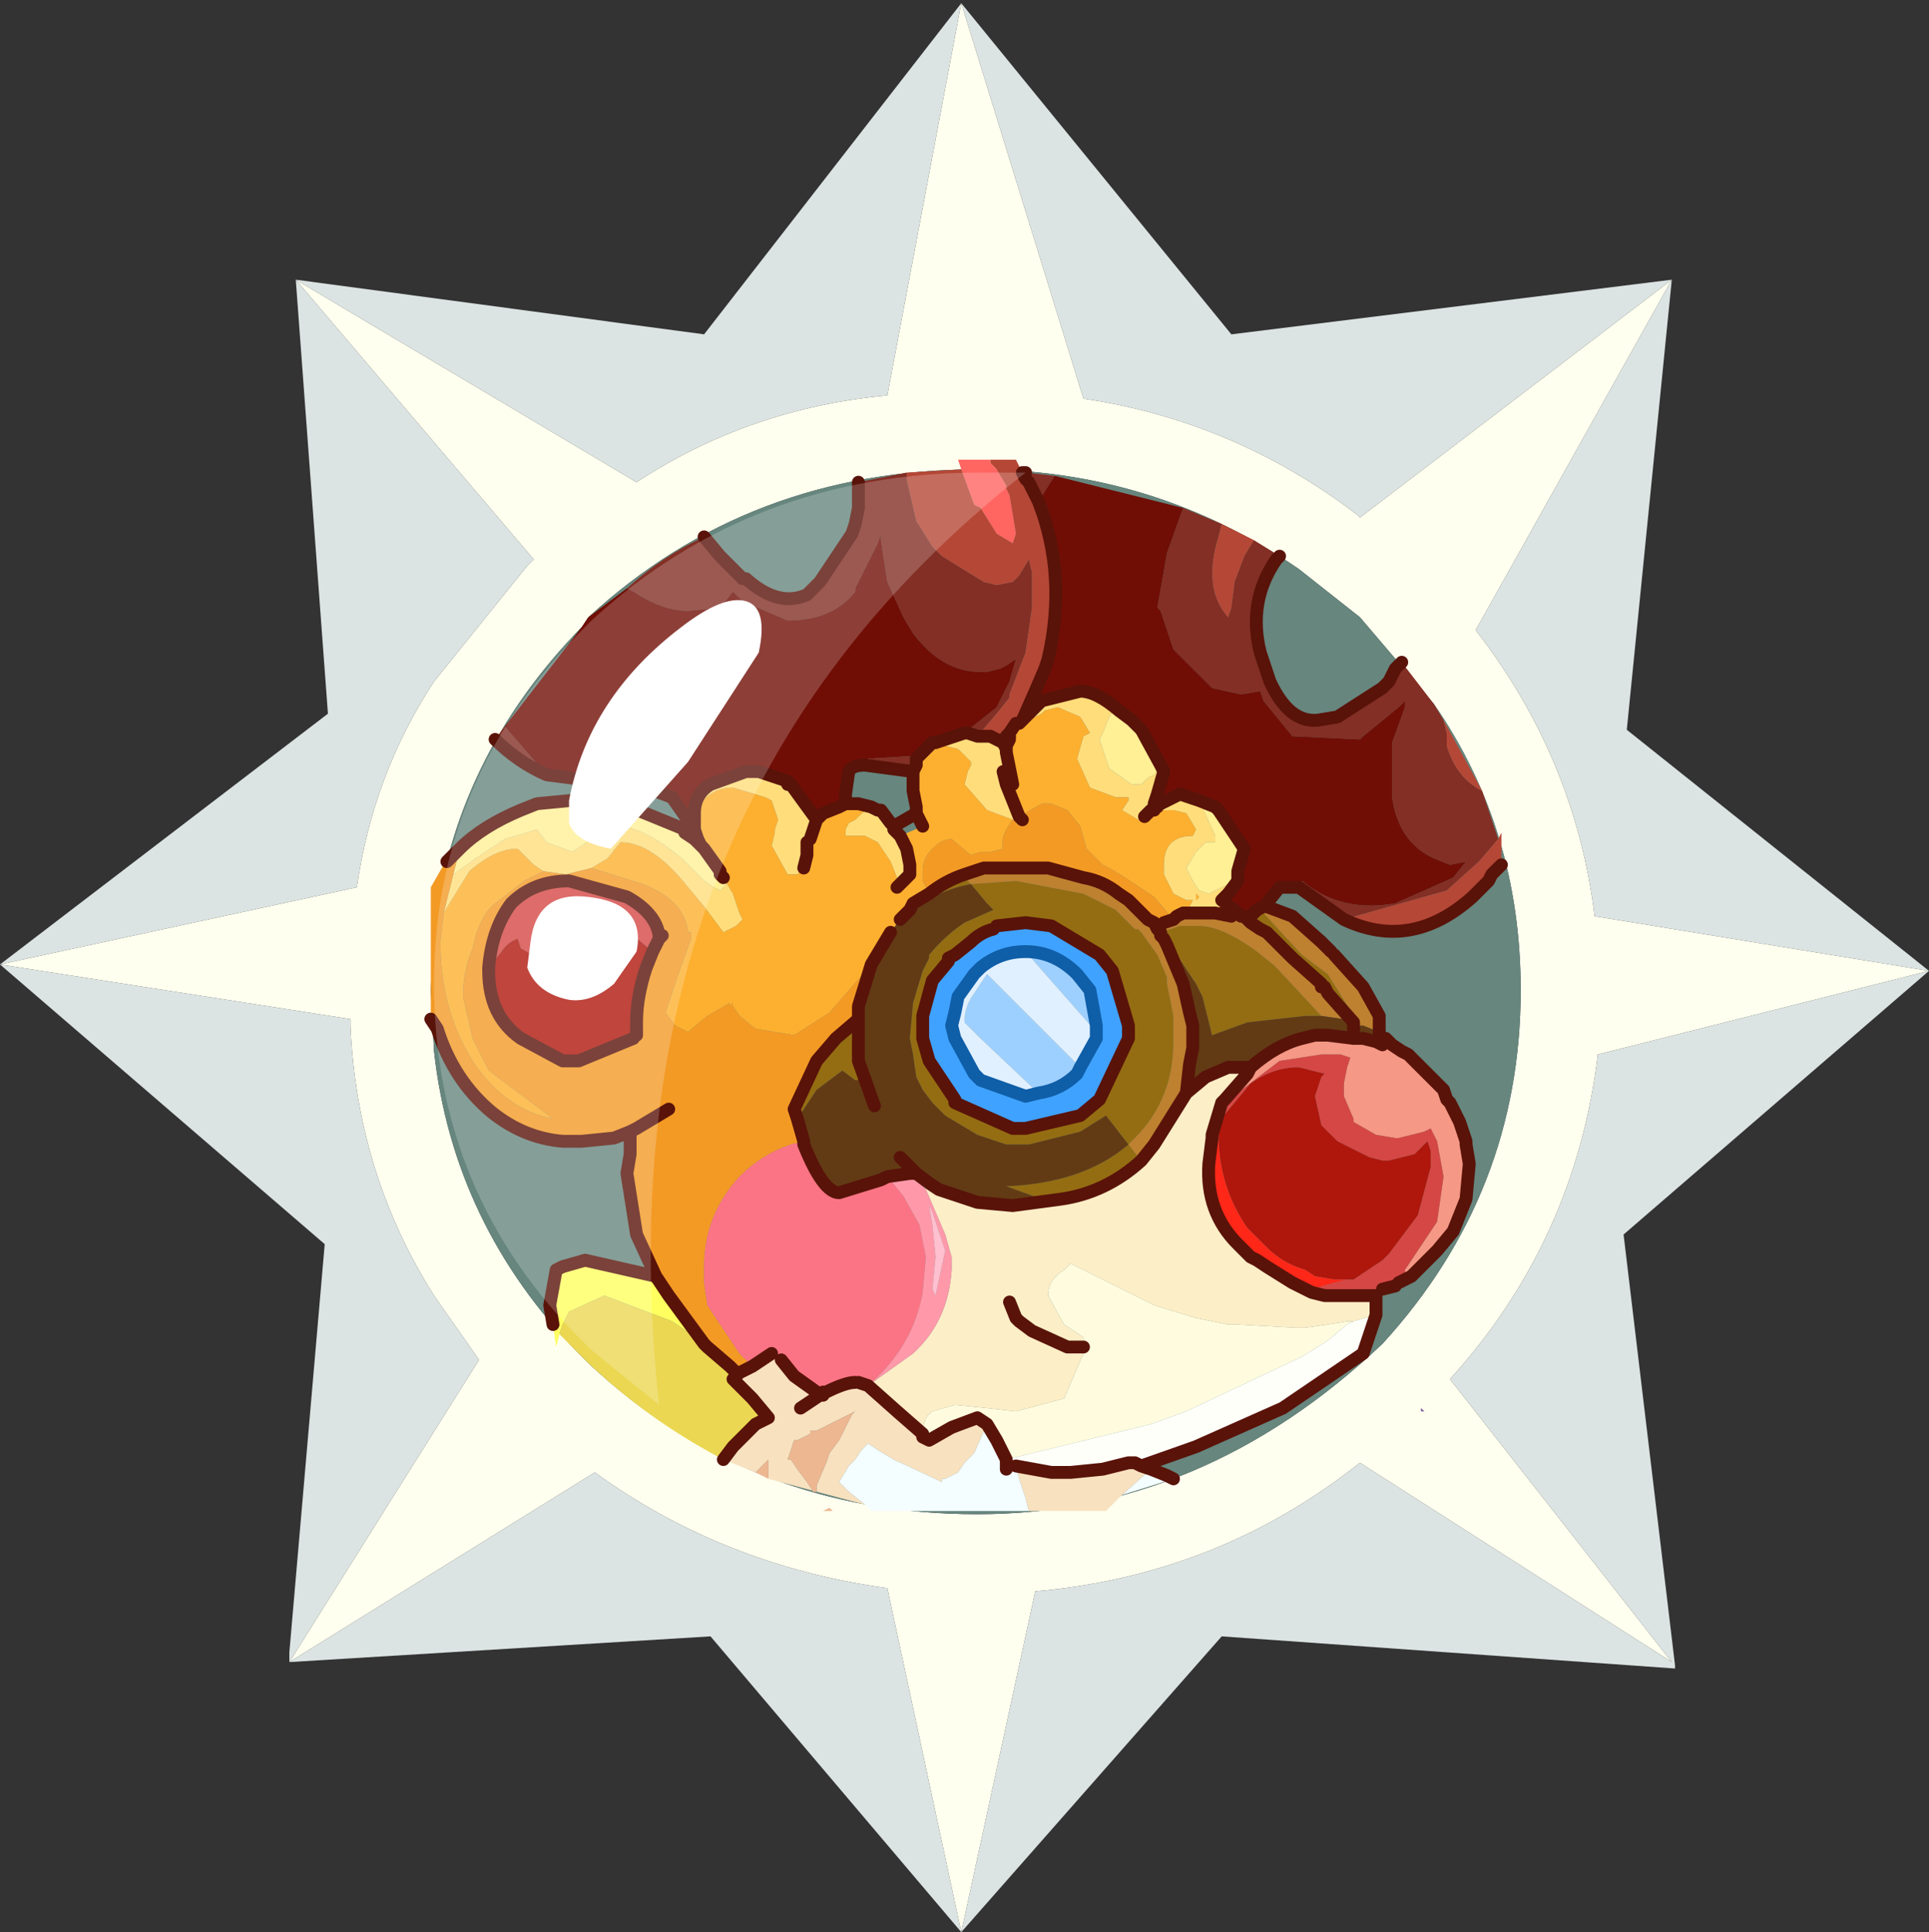 <?xml version="1.0" encoding="UTF-8" standalone="no"?>
<svg xmlns:ffdec="https://www.free-decompiler.com/flash" xmlns:xlink="http://www.w3.org/1999/xlink" ffdec:objectType="frame" height="30.05px" width="30.0px" xmlns="http://www.w3.org/2000/svg">
  <rect width="100%" height="100%" fill="#333333" stroke="none"/>
  <g transform="matrix(1.0, 0.0, 0.0, 1.0, 0.0, 0.0)">
    <use ffdec:characterId="1" height="30.0" transform="matrix(1.0, 0.0, 0.0, 1.0, 0.0, 0.0)" width="30.0" xlink:href="#shape0"/>
    <use ffdec:characterId="3" height="30.0" transform="matrix(1.0, 0.0, 0.0, 1.0, 0.0, 0.05)" width="30.0" xlink:href="#sprite0"/>
  </g>
  <defs>
    <g id="shape0" transform="matrix(1.0, 0.0, 0.0, 1.0, 0.0, 0.0)">
      <path d="M0.0 0.0 L30.0 0.0 30.0 30.0 0.0 30.0 0.0 0.0" fill="#33cc66" fill-opacity="0.0" fill-rule="evenodd" stroke="none"/>
    </g>
    <g id="sprite0" transform="matrix(1.0, 0.0, 0.0, 1.0, 0.0, 0.0)">
      <use ffdec:characterId="2" height="30.0" transform="matrix(1.0, 0.0, 0.0, 1.0, 0.0, 0.0)" width="30.0" xlink:href="#shape1"/>
    </g>
    <g id="shape1" transform="matrix(1.0, 0.0, 0.0, 1.0, 0.0, 0.0)">
      <path d="M22.15 21.9 L22.1 21.9 22.1 21.85 22.15 21.9" fill="url(#gradient0)" fill-rule="evenodd" stroke="none"/>
      <path d="M21.15 9.55 L20.2 8.8 Q17.95 7.25 15.2 7.25 11.65 7.25 9.15 9.55 L9.05 9.7 Q7.05 11.75 6.75 14.45 L6.7 15.35 6.75 16.3 Q7.05 19.0 9.0 21.0 L9.15 21.15 Q11.65 23.5 15.2 23.5 18.7 23.5 21.5 20.85 23.65 18.5 23.65 15.35 23.65 12.85 22.3 10.9 L21.15 9.55 M21.1 7.95 L21.15 8.0 26.0 4.3 22.95 9.75 Q24.5 11.75 24.8 14.2 L30.0 15.05 24.85 16.35 Q24.5 19.25 22.55 21.4 L26.0 25.8 21.15 22.7 Q18.95 24.45 16.1 24.7 L14.95 30.0 13.8 24.65 Q11.25 24.3 9.25 22.85 L4.5 25.8 7.45 21.1 6.75 20.1 Q5.55 18.2 5.45 15.9 L5.45 15.8 0.0 14.95 5.55 13.75 Q5.8 12.0 6.75 10.55 L8.2 8.75 8.3 8.65 4.6 4.3 9.9 7.45 Q11.65 6.3 13.8 6.1 L14.95 0.0 16.85 6.15 Q19.2 6.5 21.1 7.95 M22.15 21.9 L22.1 21.85 22.1 21.9 22.15 21.9" fill="#ffffef" fill-rule="evenodd" stroke="none"/>
      <path d="M21.1 7.95 Q19.2 6.5 16.85 6.15 L14.95 0.0 13.8 6.1 Q11.65 6.3 9.9 7.45 L4.6 4.3 8.3 8.65 8.2 8.75 6.75 10.55 Q5.8 12.0 5.55 13.75 L0.0 14.95 5.45 15.8 5.45 15.9 Q5.55 18.2 6.75 20.1 L7.45 21.1 4.5 25.8 9.25 22.85 Q11.25 24.3 13.8 24.65 L14.95 30.0 16.1 24.7 Q18.95 24.45 21.15 22.7 L26.0 25.8 22.55 21.4 Q24.5 19.25 24.85 16.35 L30.0 15.05 24.8 14.2 Q24.5 11.75 22.95 9.75 L26.0 4.3 21.15 8.0 21.1 7.95 M25.3 11.3 L30.0 15.05 25.25 19.15 26.05 25.85 26.05 25.9 19.0 25.4 14.95 30.0 11.05 25.4 4.5 25.8 4.5 25.65 5.05 19.3 0.0 14.95 5.1 11.05 4.6 4.3 10.95 5.15 14.95 0.0 19.15 5.15 26.0 4.3 25.3 11.3" fill="#dce4e3" fill-rule="evenodd" stroke="none"/>
      <path d="M21.15 9.55 L22.3 10.9 Q23.65 12.85 23.65 15.35 23.65 18.5 21.5 20.85 18.7 23.5 15.2 23.5 11.65 23.5 9.15 21.15 L9.0 21.0 Q7.05 19.0 6.75 16.3 L6.7 15.35 6.75 14.45 Q7.05 11.75 9.05 9.7 L9.15 9.55 Q11.65 7.25 15.2 7.25 17.95 7.25 20.2 8.8 L21.15 9.55" fill="#66867e" fill-rule="evenodd" stroke="none"/>
      <path d="M19.9 8.6 L19.85 8.65 Q19.4 9.3 19.6 10.1 L19.75 10.55 Q20.05 11.2 20.5 11.15 L20.8 11.1 21.5 10.65 21.6 10.55 21.7 10.35 21.8 10.25 22.3 10.9 22.45 11.15 22.5 11.35 22.5 11.55 Q22.65 12.05 23.05 12.25 L23.3 13.0 23.0 13.35 22.5 13.8 20.9 14.25 20.2 13.75 20.25 13.65 Q20.85 14.15 21.7 14.0 L22.6 13.6 22.8 13.35 22.55 13.4 22.3 13.3 Q21.75 13.05 21.65 12.35 L21.65 12.1 21.65 11.5 21.85 10.95 21.85 10.85 21.75 10.95 21.2 11.4 21.15 11.45 20.1 11.4 19.65 10.85 19.6 10.7 19.3 10.75 18.85 10.65 18.25 10.05 18.05 9.45 18.0 9.4 18.15 8.55 18.4 7.85 19.0 8.1 18.95 8.3 Q18.7 9.1 19.1 9.55 L19.15 9.4 19.2 9.0 19.35 8.6 19.5 8.35 19.9 8.6 M8.5 12.0 Q8.05 11.8 7.7 11.45 L7.85 11.25 8.5 12.0 M9.75 9.1 Q10.3 8.6 10.95 8.3 L11.2 8.6 11.55 8.95 11.6 8.95 Q12.1 9.4 12.55 9.2 L12.75 9.0 13.25 8.25 13.3 8.1 13.35 7.85 13.35 7.45 14.1 7.3 14.1 7.4 14.25 8.05 14.5 8.45 14.65 8.6 15.3 9.0 15.5 9.05 15.75 9.0 15.85 8.9 16.0 8.65 16.05 8.85 16.05 9.4 15.95 10.1 15.7 10.75 15.7 10.8 15.5 11.05 15.2 11.4 15.05 11.35 15.0 11.35 15.5 10.95 15.7 10.55 15.8 10.2 15.65 10.3 15.55 10.35 15.35 10.4 15.25 10.4 Q14.65 10.4 14.2 9.8 L14.05 9.55 13.8 9.0 13.7 8.35 13.7 8.25 13.65 8.4 13.3 9.1 13.3 9.15 Q12.95 9.6 12.25 9.6 L11.55 9.3 11.4 9.15 11.2 9.4 10.7 9.45 Q10.3 9.45 9.85 9.15 L9.75 9.1 M15.9 7.3 L15.95 7.3 16.4 7.35 16.15 7.75 16.0 7.45 15.95 7.4 15.9 7.3 M15.65 11.4 L15.7 11.35 15.7 11.45 15.65 11.4 M14.3 11.7 L14.25 11.75 14.25 11.85 14.2 11.95 13.45 11.85 13.5 11.75 14.3 11.7" fill="#832f25" fill-rule="evenodd" stroke="none"/>
      <path d="M19.5 8.35 L19.35 8.6 19.2 9.0 19.15 9.4 19.1 9.55 Q18.7 9.1 18.95 8.3 L19.0 8.1 19.5 8.35 M20.9 14.25 L22.5 13.8 23.0 13.35 23.3 13.0 23.35 12.9 23.35 13.4 23.2 13.55 23.15 13.65 22.9 13.9 Q21.95 14.75 20.9 14.25 M23.05 12.25 Q22.65 12.05 22.5 11.55 L22.5 11.35 22.45 11.15 23.05 12.25 M14.1 7.3 L14.95 7.25 15.15 7.8 15.25 7.85 15.5 8.25 15.75 8.4 15.8 8.25 15.7 7.65 15.65 7.55 15.65 7.5 15.5 7.25 15.4 7.15 15.4 7.1 15.8 7.1 15.9 7.3 15.95 7.4 16.0 7.45 16.15 7.75 Q16.6 8.9 16.3 10.2 L16.25 10.35 16.1 10.7 15.9 11.15 15.85 11.2 15.8 11.2 15.7 11.35 15.65 11.4 15.6 11.5 15.4 11.4 15.2 11.4 15.5 11.05 15.7 10.8 15.7 10.75 15.95 10.1 16.05 9.4 16.05 8.85 16.0 8.65 15.85 8.9 15.75 9.0 15.5 9.05 15.3 9.0 14.65 8.6 14.5 8.45 14.25 8.05 14.1 7.4 14.1 7.3" fill="#b54736" fill-rule="evenodd" stroke="none"/>
      <path d="M18.4 7.85 L18.15 8.55 18.0 9.4 18.05 9.45 18.25 10.05 18.85 10.65 19.3 10.75 19.6 10.7 19.65 10.85 20.1 11.4 21.15 11.45 21.2 11.4 21.75 10.95 21.85 10.85 21.85 10.95 21.65 11.5 21.65 12.1 21.65 12.35 Q21.75 13.05 22.3 13.3 L22.55 13.4 22.8 13.35 22.6 13.6 21.7 14.0 Q20.85 14.15 20.25 13.65 L20.2 13.75 19.9 13.75 19.7 14.0 19.7 14.05 19.65 14.05 19.55 14.1 19.4 14.25 19.35 14.2 19.3 14.2 19.25 14.15 19.0 13.95 19.1 13.85 19.25 13.65 19.25 13.6 19.25 13.5 19.35 13.15 18.95 12.55 18.9 12.5 18.65 12.4 18.35 12.3 18.05 12.45 18.0 12.45 18.0 12.5 17.95 12.45 18.0 12.3 18.1 11.95 18.05 11.85 17.75 11.3 17.6 11.15 17.4 11.0 Q17.05 10.7 16.8 10.7 L16.2 10.85 16.0 11.05 15.9 11.15 16.1 10.7 16.25 10.35 16.3 10.2 Q16.6 8.9 16.15 7.75 L16.4 7.35 18.4 7.85 M10.8 13.0 L10.8 12.85 10.45 12.35 10.05 12.2 8.5 12.0 7.85 11.25 9.05 9.7 9.15 9.55 9.75 9.1 9.85 9.15 Q10.3 9.45 10.7 9.45 L11.2 9.4 11.4 9.15 11.55 9.3 12.25 9.6 Q12.95 9.6 13.3 9.15 L13.3 9.1 13.65 8.4 13.7 8.25 13.7 8.35 13.8 9.0 14.05 9.55 14.2 9.8 Q14.65 10.4 15.25 10.4 L15.35 10.4 15.55 10.35 15.65 10.3 15.8 10.2 15.7 10.55 15.5 10.95 15.0 11.35 14.55 11.5 14.5 11.5 14.45 11.55 14.3 11.7 13.5 11.75 13.45 11.85 Q13.25 11.85 13.2 11.95 L13.15 12.3 13.15 12.45 13.05 12.5 12.8 12.6 12.7 12.7 12.3 12.15 12.25 12.15 12.25 12.1 11.8 11.95 11.6 11.95 11.05 12.15 Q10.8 12.3 10.8 12.6 L10.8 12.7 10.8 12.85 10.85 13.0 10.9 13.1 10.8 13.0" fill="#700e05" fill-rule="evenodd" stroke="none"/>
      <path d="M15.0 11.35 L15.05 11.35 15.2 11.4 15.4 11.4 15.6 11.5 15.65 11.6 15.65 11.65 15.6 11.95 15.65 12.15 15.85 12.65 15.9 12.7 15.85 12.75 15.75 12.7 15.35 12.55 15.0 12.15 15.05 11.95 15.1 11.85 15.1 11.8 14.95 11.65 14.9 11.6 14.7 11.55 14.6 11.55 14.55 11.6 14.5 11.6 14.45 11.55 14.5 11.5 14.55 11.5 15.0 11.35 M15.85 11.2 L15.9 11.15 16.0 11.05 16.2 10.85 16.8 10.7 Q17.05 10.7 17.4 11.0 17.3 11.0 17.25 11.1 L17.15 11.35 17.1 11.45 17.25 11.9 17.6 12.15 17.75 12.15 17.85 12.05 17.95 12.0 18.05 11.85 18.1 11.95 18.0 12.3 17.95 12.45 17.95 12.5 17.95 12.45 18.0 12.5 17.95 12.5 18.0 12.5 18.0 12.45 18.05 12.45 18.35 12.3 18.65 12.4 18.9 12.95 18.9 13.05 18.85 13.05 18.75 13.05 18.6 13.2 18.45 13.45 18.55 13.65 18.65 13.8 18.8 13.85 19.2 13.65 19.2 13.6 19.2 13.5 19.25 13.5 19.25 13.6 19.25 13.65 19.1 13.85 19.0 13.95 19.25 14.15 19.15 14.2 18.9 14.15 18.6 14.15 18.4 14.15 18.45 14.1 18.5 14.05 18.55 13.95 18.45 13.95 18.25 13.85 18.1 13.55 18.1 13.4 Q18.1 12.95 18.55 12.95 L18.6 12.85 18.45 12.6 18.25 12.55 18.1 12.55 18.0 12.6 17.95 12.5 17.95 12.55 17.9 12.55 17.8 12.65 17.75 12.7 17.7 12.7 17.45 12.55 17.55 12.4 17.55 12.35 17.35 12.35 16.95 12.2 16.75 11.75 16.85 11.4 16.95 11.35 16.8 11.1 16.45 10.95 16.25 11.0 16.2 11.05 16.0 11.15 15.9 11.25 15.85 11.2 M12.5 13.45 L12.4 13.55 12.25 13.55 12.0 13.1 12.05 12.9 12.05 12.85 12.1 12.7 12.0 12.4 11.9 12.35 11.4 12.2 Q11.0 12.2 10.8 12.6 10.8 12.3 11.05 12.15 L11.6 11.95 11.8 11.95 12.25 12.1 12.25 12.15 12.3 12.15 12.7 12.7 12.6 13.0 12.55 13.05 12.55 13.25 12.5 13.45 M11.25 13.6 L11.4 13.85 11.5 14.15 11.55 14.25 11.45 14.35 11.25 14.45 10.95 14.05 10.7 13.75 Q10.15 13.05 9.65 13.05 L9.45 13.3 9.2 13.45 8.8 13.55 8.45 13.5 8.3 13.4 8.05 13.15 Q7.7 13.15 7.3 13.5 L6.9 14.15 7.05 13.55 7.4 13.3 7.85 13.0 8.2 12.9 8.35 12.85 8.5 13.05 8.9 13.2 9.5 12.8 9.6 12.8 Q10.0 12.8 10.6 13.3 L10.95 13.65 11.1 13.75 11.2 13.8 11.3 13.7 11.25 13.6 M14.0 12.95 L14.1 13.15 14.15 13.4 14.15 13.55 13.95 13.75 13.9 13.75 13.95 13.6 13.85 13.35 13.65 13.05 13.45 12.95 13.4 12.95 13.3 12.95 13.15 12.95 13.15 12.85 13.2 12.75 13.3 12.7 13.35 12.65 Q13.45 12.55 13.5 12.55 L13.6 12.6 13.65 12.55 13.7 12.55 13.85 12.75 13.9 12.8 13.9 12.85 14.0 12.95 M18.6 13.85 L18.6 13.95 18.65 13.9 18.6 13.85" fill="#ffdd7b" fill-rule="evenodd" stroke="none"/>
      <path d="M14.95 7.25 L14.9 7.1 15.4 7.1 15.4 7.15 15.5 7.25 15.65 7.5 15.65 7.55 15.7 7.65 15.8 8.25 15.75 8.4 15.5 8.25 15.25 7.85 15.15 7.8 14.95 7.25" fill="#ff6561" fill-rule="evenodd" stroke="none"/>
      <path d="M15.7 11.35 L15.8 11.2 15.85 11.2 15.9 11.25 16.0 11.15 16.2 11.05 16.25 11.0 16.45 10.95 16.8 11.1 16.95 11.35 16.85 11.4 16.75 11.75 16.95 12.2 17.35 12.35 17.55 12.35 17.55 12.4 17.45 12.55 17.7 12.7 17.75 12.7 17.8 12.65 17.9 12.55 17.95 12.55 17.95 12.5 18.0 12.6 18.1 12.55 18.25 12.55 18.45 12.6 18.6 12.85 18.55 12.95 Q18.1 12.95 18.1 13.4 L18.1 13.55 18.25 13.85 18.45 13.95 18.55 13.95 18.5 14.05 18.45 14.1 18.4 14.15 18.3 14.2 18.25 14.25 17.95 13.9 17.8 13.8 17.5 13.6 17.25 13.45 17.15 13.4 16.9 13.15 16.8 12.8 16.6 12.55 16.35 12.45 16.2 12.45 15.85 12.65 15.65 12.15 15.75 12.15 15.65 11.65 15.65 11.6 15.65 11.55 15.7 11.45 15.7 11.35 M10.8 12.6 Q11.0 12.2 11.4 12.2 L11.9 12.35 12.0 12.4 12.1 12.7 12.05 12.85 12.05 12.9 12.0 13.1 12.25 13.55 12.4 13.55 12.5 13.45 12.55 13.25 12.55 13.05 12.6 13.0 12.7 12.7 12.8 12.6 13.05 12.5 13.15 12.45 13.25 12.45 13.35 12.45 13.55 12.5 13.65 12.55 13.6 12.6 13.5 12.55 Q13.45 12.55 13.35 12.65 L13.3 12.7 13.2 12.75 13.15 12.85 13.15 12.95 13.3 12.95 13.4 12.95 13.45 12.95 13.65 13.05 13.85 13.35 13.95 13.6 13.9 13.75 13.95 13.75 14.15 13.55 14.15 13.4 14.1 13.15 14.0 12.95 14.35 12.8 14.25 12.6 14.25 12.5 14.2 12.25 14.2 11.95 14.25 11.85 14.25 11.75 14.3 11.7 14.45 11.55 14.5 11.6 14.55 11.6 14.6 11.55 14.7 11.55 14.9 11.6 14.95 11.65 15.1 11.8 15.1 11.85 15.05 11.95 15.0 12.15 15.35 12.55 15.75 12.7 Q15.55 12.95 15.6 13.15 L15.4 13.2 15.3 13.2 15.25 13.2 15.1 13.25 14.8 13.0 Q14.65 13.0 14.5 13.15 14.35 13.3 14.35 13.5 L14.35 13.65 14.45 13.85 14.2 14.0 14.15 14.1 14.0 14.25 13.85 14.45 13.55 14.95 12.9 15.7 12.35 16.05 11.75 15.95 11.5 15.75 11.4 15.6 11.4 15.55 11.35 15.6 11.35 15.55 11.0 15.75 10.7 16.0 10.5 15.9 10.35 15.7 10.55 15.1 10.75 14.55 10.75 14.45 10.7 14.45 Q10.65 13.95 10.0 13.7 L9.2 13.45 9.45 13.3 9.65 13.05 Q10.15 13.05 10.7 13.75 L10.95 14.05 11.25 14.45 11.45 14.35 11.55 14.25 11.5 14.15 11.4 13.85 11.25 13.6 11.2 13.55 11.2 13.5 10.95 13.15 10.9 13.1 10.85 13.0 10.8 12.85 10.8 12.7 10.8 12.6 M6.9 14.15 L7.3 13.5 Q7.7 13.15 8.05 13.15 L8.3 13.4 8.45 13.5 8.15 13.65 7.7 14.0 Q7.45 14.2 7.35 14.7 7.2 15.05 7.2 15.45 L7.35 16.1 7.6 16.6 8.2 17.05 8.6 17.35 Q7.85 17.2 7.35 16.45 6.85 15.65 6.85 14.6 L6.9 14.15 M10.25 14.55 L10.25 14.5 10.3 14.5 10.25 14.55 M18.6 13.85 L18.65 13.9 18.6 13.95 18.6 13.85 M12.75 21.6 L12.8 21.6 12.8 21.65 12.75 21.6" fill="#fdb030" fill-rule="evenodd" stroke="none"/>
      <path d="M7.15 13.15 Q7.5 12.8 8.1 12.55 L8.35 12.45 9.4 12.35 9.55 12.4 10.65 12.85 10.65 12.9 10.8 13.0 10.9 13.1 10.95 13.15 11.2 13.5 11.2 13.55 11.25 13.6 11.3 13.7 11.2 13.8 11.1 13.75 10.95 13.65 10.6 13.3 Q10.0 12.8 9.6 12.8 L9.5 12.8 8.9 13.2 8.5 13.05 8.35 12.85 8.2 12.9 7.85 13.0 7.4 13.3 7.05 13.55 7.15 13.15 M18.05 11.85 L17.95 12.0 17.85 12.05 17.75 12.15 17.6 12.15 17.25 11.9 17.1 11.45 17.15 11.35 17.25 11.1 Q17.3 11.0 17.4 11.0 L17.6 11.15 17.75 11.3 18.05 11.85 M19.25 13.5 L19.2 13.5 19.2 13.6 19.2 13.65 18.8 13.85 18.65 13.8 18.55 13.65 18.45 13.45 18.6 13.2 18.75 13.05 18.85 13.05 18.9 13.05 18.9 12.95 18.65 12.4 18.9 12.5 18.95 12.55 19.35 13.15 19.25 13.5" fill="#ffef95" fill-rule="evenodd" stroke="none"/>
      <path d="M19.65 14.05 L19.6 14.15 19.65 14.15 20.25 14.8 20.65 15.1 21.15 15.9 21.05 15.85 20.65 15.4 20.6 15.3 20.55 15.3 20.55 15.25 20.1 14.85 20.05 14.8 19.9 14.65 19.7 14.45 19.6 14.4 19.45 14.3 19.4 14.25 19.55 14.1 19.65 14.05 M20.55 15.75 L20.3 15.75 19.4 15.85 18.85 16.05 18.7 15.45 18.6 15.25 18.2 14.65 18.15 14.65 18.1 14.55 18.05 14.5 18.05 14.45 18.35 14.35 18.65 14.35 Q19.0 14.35 19.55 14.75 L19.8 14.95 19.9 15.05 20.55 15.75 M19.4 16.55 L19.45 16.55 19.4 16.65 19.4 16.55 M14.15 14.1 L14.2 14.0 14.45 13.85 Q14.7 13.65 15.0 13.55 L15.0 13.6 15.1 13.7 15.8 13.65 16.85 13.85 17.35 14.1 17.45 14.2 17.65 14.4 17.7 14.4 17.75 14.45 18.0 14.8 18.15 15.15 18.15 15.25 18.25 15.75 18.25 16.05 18.25 16.15 Q18.25 17.05 17.65 17.65 L17.55 17.75 17.75 18.0 Q17.2 18.5 16.5 18.6 L16.2 18.6 15.65 18.4 Q16.85 18.35 17.55 17.75 L17.2 17.3 16.8 17.55 16.0 17.75 15.8 17.75 15.65 17.75 15.2 17.6 14.7 17.3 14.5 17.1 14.35 16.9 14.25 16.7 14.2 16.35 14.15 16.1 14.2 15.55 14.35 15.05 14.45 14.85 14.45 14.8 Q14.7 14.5 15.0 14.3 L15.45 14.1 15.35 14.0 15.1 13.7 Q14.55 13.8 14.15 14.15 L14.15 14.1 M15.5 14.35 L15.45 14.4 Q15.25 14.45 15.1 14.6 L14.85 14.8 14.75 14.85 14.75 14.9 14.5 15.2 14.35 15.75 14.35 15.9 14.35 16.1 14.45 16.45 14.85 17.05 14.85 17.1 15.75 17.5 15.8 17.5 15.95 17.5 16.8 17.3 17.1 17.05 17.55 16.1 17.55 15.9 17.3 15.05 17.1 14.8 16.35 14.35 15.95 14.3 15.5 14.35 M14.2 18.2 L14.2 18.15 14.25 18.2 14.2 18.2 M12.4 17.35 L12.35 17.2 12.7 16.45 13.0 16.1 13.35 15.8 13.35 15.9 13.35 16.1 13.35 16.45 13.35 16.75 13.3 16.75 13.1 16.6 12.7 16.9 12.4 17.35" fill="#946d12" fill-rule="evenodd" stroke="none"/>
      <path d="M21.15 15.9 L20.65 15.1 20.25 14.8 19.65 14.15 19.6 14.15 19.65 14.05 19.7 14.05 20.1 14.2 20.55 14.6 20.7 14.75 20.75 14.8 21.2 15.3 21.45 15.75 21.45 15.85 21.45 15.9 21.45 16.0 21.2 15.9 21.15 15.9 M19.4 14.25 L19.45 14.3 19.6 14.4 19.7 14.45 19.9 14.65 20.05 14.8 20.1 14.85 20.55 15.25 20.55 15.3 20.6 15.3 20.65 15.4 21.05 15.85 20.9 15.8 20.55 15.75 19.9 15.05 19.8 14.95 19.55 14.75 Q19.0 14.35 18.65 14.35 L18.35 14.35 18.05 14.45 18.0 14.4 18.05 14.45 18.05 14.5 18.1 14.55 18.15 14.65 18.4 15.25 18.5 15.7 18.55 15.9 18.55 16.1 18.55 16.25 18.5 16.5 18.45 16.95 17.95 17.75 17.75 18.0 17.55 17.75 17.65 17.65 Q18.25 17.05 18.25 16.15 L18.25 16.05 18.25 15.75 18.15 15.25 18.15 15.15 18.0 14.8 17.75 14.45 17.7 14.4 17.65 14.4 17.45 14.2 17.35 14.1 16.85 13.85 15.8 13.65 15.1 13.7 15.0 13.6 15.0 13.55 15.3 13.45 15.4 13.45 16.3 13.45 16.85 13.6 Q17.15 13.65 17.4 13.85 L17.55 13.95 17.85 14.25 17.95 14.3 18.0 14.4 18.1 14.3 18.25 14.25 18.3 14.2 18.4 14.15 18.6 14.15 18.9 14.15 19.15 14.2 19.25 14.15 19.3 14.2 19.35 14.2 19.4 14.25" fill="#be8130" fill-rule="evenodd" stroke="none"/>
      <path d="M21.05 15.85 L21.15 15.9 21.2 15.9 21.45 16.0 21.45 16.05 21.4 16.15 21.2 16.1 21.05 16.1 20.65 16.05 20.45 16.05 20.25 16.1 Q19.85 16.2 19.45 16.55 L19.4 16.55 19.25 16.55 19.2 16.55 19.1 16.55 18.75 16.7 18.45 16.95 18.5 16.5 18.55 16.25 18.55 16.1 18.55 15.9 18.5 15.7 18.4 15.25 18.15 14.65 18.2 14.65 18.6 15.25 18.7 15.45 18.85 16.05 19.4 15.85 20.3 15.75 20.55 15.75 20.9 15.8 21.05 15.85 21.05 16.1 21.05 15.85 M13.55 14.95 L13.85 14.45 14.0 14.25 14.15 14.1 14.15 14.15 Q14.55 13.8 15.1 13.7 L15.35 14.0 15.45 14.1 15.0 14.3 Q14.7 14.5 14.45 14.8 L14.45 14.85 14.35 15.05 14.2 15.55 14.15 16.1 14.2 16.35 14.25 16.7 14.35 16.9 14.5 17.1 14.7 17.3 15.2 17.6 15.65 17.75 15.8 17.75 16.0 17.75 16.8 17.55 17.2 17.3 17.55 17.75 Q16.85 18.35 15.65 18.4 L16.2 18.6 16.5 18.6 15.75 18.7 15.2 18.65 14.6 18.45 14.45 18.35 14.25 18.2 14.2 18.15 14.2 18.2 14.15 18.2 13.8 18.25 13.7 18.3 13.05 18.5 Q12.8 18.5 12.5 17.75 L12.5 17.7 12.4 17.35 12.7 16.9 13.1 16.6 13.3 16.75 13.35 16.75 13.35 16.45 13.35 16.1 13.35 15.9 13.35 15.8 13.35 15.6 13.55 14.95 M14.0 17.95 L14.2 18.15 14.0 17.95 M13.6 17.15 L13.35 16.45 13.6 17.15" fill="#623b14" fill-rule="evenodd" stroke="none"/>
      <path d="M21.55 16.1 L21.65 16.2 21.8 16.3 21.9 16.35 21.95 16.4 22.05 16.5 22.2 16.65 22.45 16.9 22.5 17.05 22.55 17.1 22.7 17.4 22.8 17.7 22.8 17.75 22.85 18.05 22.8 18.6 22.6 19.1 22.35 19.4 21.95 19.8 21.85 19.85 21.75 19.9 21.85 19.75 21.85 19.7 22.35 18.95 22.45 18.25 22.35 17.7 22.25 17.5 22.15 17.55 21.75 17.65 21.7 17.65 21.4 17.6 21.05 17.4 21.05 17.35 20.9 17.0 20.9 16.8 20.95 16.55 21.0 16.4 20.85 16.35 20.65 16.35 20.55 16.35 19.9 16.45 19.05 17.1 19.0 17.1 19.05 17.05 19.4 16.65 19.45 16.55 Q19.85 16.2 20.25 16.1 L20.45 16.05 20.65 16.05 21.05 16.1 21.2 16.1 21.4 16.15 21.5 16.2 21.55 16.1" fill="#f59886" fill-rule="evenodd" stroke="none"/>
      <path d="M21.75 19.9 L21.7 19.95 21.5 20.0 21.4 20.1 21.35 20.1 21.2 20.1 20.7 20.1 20.6 20.1 20.4 20.05 20.3 20.0 20.4 20.0 20.75 19.9 20.95 19.85 21.05 19.85 21.5 19.55 21.6 19.45 22.05 18.85 22.25 18.1 22.25 18.0 22.25 17.85 22.2 17.7 22.0 17.9 21.6 18.0 21.5 18.0 21.3 17.95 20.8 17.7 20.75 17.65 20.6 17.5 20.55 17.45 20.45 17.0 20.55 16.7 20.6 16.65 20.2 16.55 Q19.8 16.55 19.45 16.8 L18.95 17.4 18.85 17.6 19.0 17.1 19.05 17.1 19.9 16.45 20.55 16.35 20.65 16.35 20.85 16.35 21.0 16.4 20.95 16.55 20.9 16.8 20.9 17.0 21.05 17.35 21.05 17.4 21.4 17.6 21.7 17.65 21.75 17.65 22.15 17.55 22.25 17.5 22.35 17.7 22.45 18.25 22.35 18.95 21.85 19.7 21.85 19.75 21.75 19.9 M10.15 14.75 L9.85 14.5 9.45 14.25 9.45 14.4 Q9.45 15.0 8.65 15.0 L8.1 14.7 8.05 14.55 Q7.9 14.6 7.8 14.75 L7.6 15.0 Q7.65 14.4 7.95 14.0 8.3 13.65 8.85 13.65 L9.75 13.9 Q10.2 14.15 10.25 14.5 L10.25 14.55 10.15 14.75" fill="#d54745" fill-rule="evenodd" stroke="none"/>
      <path d="M18.85 17.6 L18.95 17.4 19.45 16.8 Q19.8 16.55 20.2 16.55 L20.6 16.65 20.55 16.7 20.45 17.0 20.55 17.45 20.6 17.5 20.75 17.65 20.8 17.7 21.3 17.95 21.5 18.0 21.6 18.0 22.0 17.9 22.2 17.7 22.25 17.85 22.25 18.0 22.25 18.1 22.05 18.85 21.6 19.45 21.5 19.55 21.05 19.85 20.95 19.85 20.75 19.85 20.45 19.8 20.3 19.7 Q19.95 19.6 19.7 19.35 L19.5 19.15 19.4 19.05 Q18.95 18.4 18.95 17.6 L18.85 17.6 M7.6 15.0 L7.8 14.75 Q7.9 14.6 8.05 14.55 L8.1 14.7 8.65 15.0 Q9.45 15.0 9.45 14.4 L9.45 14.25 9.85 14.5 10.15 14.75 10.05 15.0 Q9.9 15.45 9.9 15.85 L9.9 16.05 9.85 16.1 9.0 16.45 8.75 16.45 8.1 16.1 Q7.6 15.75 7.6 15.05 L7.6 15.0" fill="#af170c" fill-rule="evenodd" stroke="none"/>
      <path d="M19.25 16.55 L19.4 16.55 19.4 16.65 19.25 16.55 M21.05 20.5 L20.95 20.55 20.65 20.8 20.25 21.05 18.45 21.9 17.9 22.1 15.65 22.65 15.5 22.35 15.35 22.1 15.2 22.0 14.8 22.15 14.45 22.35 14.35 22.3 14.35 22.25 Q14.35 22.0 14.5 21.9 L14.85 21.8 15.35 21.85 15.8 21.9 16.55 21.7 16.85 21.0 16.85 20.9 16.85 20.75 16.55 20.55 16.3 20.1 Q16.3 19.85 16.55 19.7 L16.65 19.6 17.95 20.25 18.6 20.45 19.1 20.55 19.25 20.55 20.15 20.6 20.3 20.6 20.65 20.55 20.95 20.5 21.05 20.5 M14.4 18.45 L14.2 18.25 14.2 18.2 14.25 18.2 14.45 18.35 14.4 18.45" fill="#fffbde" fill-rule="evenodd" stroke="none"/>
      <path d="M21.4 20.25 L21.4 20.4 21.05 20.5 20.95 20.5 20.65 20.55 20.3 20.6 20.15 20.6 19.25 20.55 19.1 20.55 18.6 20.45 17.95 20.25 16.65 19.6 16.55 19.7 Q16.3 19.85 16.3 20.1 L16.55 20.55 16.85 20.75 16.85 20.9 16.85 21.0 16.55 21.7 15.8 21.9 15.35 21.85 14.85 21.8 14.5 21.9 Q14.35 22.0 14.35 22.25 L13.95 21.9 13.5 21.5 14.2 21.0 Q14.75 20.5 14.8 19.7 L14.8 19.65 14.8 19.5 14.7 19.15 14.4 18.45 14.45 18.35 14.6 18.45 15.2 18.65 15.75 18.7 16.5 18.6 Q17.2 18.5 17.75 18.0 L17.95 17.75 18.45 16.95 18.75 16.7 19.1 16.55 19.2 16.55 19.25 16.55 19.4 16.65 19.05 17.05 19.0 17.1 18.85 17.6 18.85 17.65 18.8 18.05 Q18.75 18.8 19.25 19.3 L19.45 19.5 19.55 19.55 19.7 19.65 20.1 19.9 20.3 20.0 20.4 20.05 20.6 20.1 20.7 20.1 21.2 20.1 21.35 20.1 21.4 20.25 M15.85 20.5 L15.85 20.4 15.8 20.45 15.85 20.5 16.05 20.65 16.6 20.9 16.85 20.9 16.6 20.9 16.05 20.65 15.85 20.5 M15.7 20.2 L15.8 20.45 15.7 20.2" fill="#fceec7" fill-rule="evenodd" stroke="none"/>
      <path d="M20.95 19.85 L20.75 19.9 20.4 20.0 20.3 20.0 20.1 19.9 19.7 19.65 19.55 19.55 19.45 19.5 19.25 19.3 Q18.75 18.8 18.8 18.05 L18.85 17.65 18.85 17.6 18.95 17.6 Q18.95 18.4 19.4 19.05 L19.5 19.15 19.7 19.35 Q19.95 19.6 20.3 19.7 L20.45 19.8 20.75 19.85 20.95 19.85" fill="#ff2718" fill-rule="evenodd" stroke="none"/>
      <path d="M21.4 20.4 L21.2 21.0 19.95 21.85 18.6 22.45 17.75 22.75 17.65 22.7 17.55 22.7 17.15 22.8 16.65 22.85 16.35 22.85 15.8 22.75 15.65 22.8 15.65 22.65 17.9 22.1 18.45 21.9 20.25 21.05 20.65 20.8 20.95 20.55 21.05 20.5 21.4 20.4" fill="#fffffa" fill-rule="evenodd" stroke="none"/>
      <path d="M10.2 19.8 L9.9 19.15 9.75 18.2 9.8 17.9 9.8 17.55 9.55 17.65 9.05 17.7 8.75 17.7 Q8.15 17.65 7.65 17.25 7.05 16.75 6.8 15.95 L6.7 15.8 6.7 13.75 6.9 13.4 6.95 13.35 7.15 13.15 7.05 13.55 6.9 14.15 6.85 14.6 Q6.85 15.65 7.35 16.45 7.85 17.2 8.6 17.35 L8.2 17.05 7.6 16.6 7.35 16.1 7.2 15.45 Q7.2 15.05 7.35 14.7 7.45 14.2 7.7 14.0 L8.15 13.65 8.45 13.5 8.8 13.55 9.2 13.45 10.0 13.7 Q10.65 13.95 10.7 14.45 L10.75 14.45 10.75 14.55 10.55 15.1 10.35 15.7 10.5 15.9 10.7 16.0 11.0 15.75 11.35 15.55 11.35 15.6 11.4 15.55 11.4 15.6 11.5 15.75 11.75 15.95 12.35 16.05 12.9 15.7 13.55 14.95 13.35 15.6 13.35 15.8 13.0 16.1 12.7 16.45 12.35 17.2 12.4 17.35 12.5 17.7 12.3 17.75 Q11.85 17.9 11.5 18.25 10.95 18.85 10.95 19.65 L10.95 19.9 11.0 20.25 11.5 21.0 11.7 21.2 11.5 21.3 11.45 21.3 11.35 21.2 11.0 20.9 10.95 20.85 10.4 20.1 10.2 19.8 M14.45 13.85 L14.35 13.65 14.35 13.5 Q14.35 13.3 14.5 13.15 14.65 13.0 14.8 13.0 L15.1 13.25 15.25 13.2 15.3 13.2 15.4 13.2 15.6 13.15 Q15.55 12.95 15.75 12.7 L15.85 12.75 15.9 12.7 15.85 12.65 16.2 12.45 16.35 12.45 16.6 12.55 16.8 12.8 16.9 13.15 17.15 13.4 17.25 13.45 17.5 13.6 17.8 13.8 17.95 13.9 18.25 14.25 18.1 14.3 18.0 14.4 17.95 14.3 17.85 14.25 17.55 13.95 17.4 13.85 Q17.15 13.65 16.85 13.6 L16.3 13.45 15.4 13.45 15.3 13.45 15.0 13.55 Q14.7 13.65 14.45 13.85 M7.6 15.0 L7.6 15.05 Q7.6 15.75 8.1 16.1 L8.75 16.45 9.0 16.45 9.85 16.1 9.9 16.05 9.9 15.85 Q9.9 15.45 10.05 15.0 L10.15 14.75 10.25 14.55 10.3 14.5 10.25 14.5 Q10.2 14.15 9.75 13.9 L8.85 13.65 Q8.3 13.65 7.95 14.0 7.65 14.4 7.6 15.0 M9.8 17.55 L9.9 17.5 10.4 17.2 9.9 17.5 9.8 17.55 M12.7 21.6 L12.75 21.6 12.8 21.65 12.75 21.65 12.7 21.6" fill="#f39a25" fill-rule="evenodd" stroke="none"/>
      <path d="M15.45 14.4 L15.5 14.35 15.95 14.3 16.35 14.35 17.1 14.8 17.3 15.05 17.55 15.9 17.55 16.1 17.1 17.05 16.8 17.3 15.95 17.5 15.8 17.5 15.75 17.5 14.85 17.1 14.85 17.05 14.45 16.45 14.35 16.1 14.35 15.9 14.35 15.75 14.5 15.2 14.75 14.9 14.75 14.85 14.85 14.8 15.1 14.6 Q15.25 14.45 15.45 14.4 M15.95 14.75 Q15.55 14.75 15.25 15.0 L15.15 15.1 14.9 15.45 14.85 15.7 14.8 15.9 14.85 16.1 15.15 16.65 15.25 16.75 15.95 17.0 16.15 16.95 Q16.5 16.9 16.75 16.65 L16.8 16.55 17.05 16.1 17.05 16.0 17.05 15.9 16.95 15.35 16.75 15.1 Q16.4 14.75 15.95 14.75" fill="#3fa2ff" fill-rule="evenodd" stroke="none"/>
      <path d="M16.15 16.95 L15.25 16.1 15.0 15.85 Q15.0 15.6 15.15 15.4 L15.35 15.1 16.15 15.9 16.35 16.1 16.8 16.55 16.75 16.65 Q16.5 16.9 16.15 16.95 M17.05 16.0 L15.95 14.75 Q16.4 14.75 16.75 15.1 L16.95 15.35 17.05 15.9 17.05 16.0" fill="#9ed0ff" fill-rule="evenodd" stroke="none"/>
      <path d="M16.15 16.95 L15.95 17.0 15.25 16.75 15.15 16.65 14.85 16.1 14.8 15.9 14.85 15.7 14.9 15.45 15.15 15.1 15.25 15.0 Q15.55 14.75 15.95 14.75 L17.05 16.0 17.05 16.1 16.8 16.55 16.35 16.1 16.15 15.9 15.35 15.1 15.15 15.4 Q15.0 15.6 15.0 15.85 L15.25 16.1 16.15 16.95" fill="#e0f0ff" fill-rule="evenodd" stroke="none"/>
      <path d="M12.5 17.7 L12.5 17.75 Q12.8 18.5 13.05 18.5 L13.7 18.3 13.8 18.25 14.05 18.55 14.3 19.0 14.4 19.5 14.35 20.05 Q14.2 20.9 13.5 21.5 L13.35 21.45 13.3 21.45 Q13.15 21.45 12.85 21.6 L12.8 21.6 12.75 21.6 12.7 21.6 12.35 21.35 12.15 21.1 12.0 21.0 11.7 21.2 11.5 21.0 11.0 20.25 10.95 19.9 10.95 19.65 Q10.95 18.85 11.5 18.25 11.85 17.9 12.3 17.75 L12.5 17.7" fill="#fb7485" fill-rule="evenodd" stroke="none"/>
      <path d="M13.5 21.5 Q14.2 20.9 14.35 20.05 L14.4 19.5 14.3 19.0 14.05 18.55 13.8 18.25 14.15 18.2 14.2 18.2 14.2 18.25 14.4 18.45 14.7 19.15 14.8 19.5 14.8 19.65 14.8 19.7 Q14.75 20.5 14.2 21.0 L13.5 21.5 M14.5 18.8 L14.45 18.7 14.5 19.0 14.55 19.5 14.5 20.0 14.55 20.1 14.7 19.4 14.5 18.8" fill="#ff99aa" fill-rule="evenodd" stroke="none"/>
      <path d="M14.5 18.8 L14.7 19.4 14.55 20.1 14.5 20.0 14.55 19.5 14.5 19.0 14.45 18.7 14.5 18.8" fill="#ffc0d0" fill-rule="evenodd" stroke="none"/>
      <path d="M8.7 20.7 L8.65 20.9 8.6 20.55 8.55 20.25 8.65 19.7 8.75 19.65 9.1 19.55 10.2 19.8 10.4 20.1 10.95 20.85 10.6 20.6 10.45 20.5 9.4 20.1 8.85 20.35 8.75 20.55 8.7 20.7" fill="#ffff5f" fill-rule="evenodd" stroke="none"/>
      <path d="M11.25 22.65 Q10.1 22.05 9.15 21.15 L9.0 21.0 8.75 20.75 8.7 20.7 8.75 20.55 8.85 20.35 9.4 20.1 10.45 20.5 10.6 20.6 10.95 20.85 11.0 20.9 11.35 21.2 11.45 21.3 11.5 21.3 11.4 21.4 11.7 21.7 11.95 22.0 11.75 22.1 11.4 22.45 11.25 22.65" fill="#ebd752" fill-rule="evenodd" stroke="none"/>
      <path d="M17.75 22.75 L17.9 22.8 17.45 23.2 17.2 23.45 16.0 23.45 15.95 23.25 15.85 22.95 15.8 22.75 16.35 22.85 16.65 22.85 17.15 22.8 17.55 22.7 17.65 22.7 17.75 22.75 M13.45 23.35 L11.95 22.95 11.95 22.65 11.75 22.85 11.25 22.65 11.4 22.45 11.75 22.1 11.95 22.0 11.7 21.7 11.4 21.4 11.5 21.3 11.7 21.2 12.0 21.0 12.15 21.1 12.35 21.35 12.7 21.6 12.75 21.65 12.8 21.65 12.8 21.6 12.85 21.6 Q13.15 21.45 13.3 21.45 L13.35 21.45 13.5 21.5 13.95 21.9 14.35 22.25 14.3 22.3 14.35 22.3 14.45 22.35 14.8 22.15 15.2 22.0 15.35 22.1 15.15 22.55 15.0 22.7 14.9 22.85 14.7 22.95 14.65 22.95 14.65 23.0 13.9 22.65 13.65 22.5 13.5 22.4 13.4 22.5 13.3 22.65 13.2 22.75 13.05 23.0 13.2 23.15 13.45 23.35 M12.45 21.85 L12.75 21.65 12.45 21.85 M12.4 22.35 L12.35 22.35 12.25 22.65 12.3 22.65 12.4 22.8 12.55 23.0 12.65 23.15 12.7 23.15 12.7 23.05 12.85 22.7 12.9 22.55 13.05 22.35 13.25 21.95 13.3 21.9 13.2 21.95 12.7 22.2 12.6 22.2 12.6 22.25 12.4 22.35" fill="#f8e1bf" fill-rule="evenodd" stroke="none"/>
      <path d="M11.95 22.95 L11.75 22.85 11.95 22.65 11.95 22.95 M12.4 22.35 L12.6 22.25 12.6 22.2 12.7 22.2 13.2 21.95 13.3 21.9 13.25 21.95 13.05 22.35 12.9 22.55 12.85 22.7 12.7 23.05 12.7 23.15 12.65 23.15 12.55 23.0 12.4 22.8 12.3 22.65 12.25 22.65 12.35 22.35 12.4 22.35 M12.9 23.4 L12.95 23.45 12.8 23.45 12.9 23.4" fill="#edb791" fill-rule="evenodd" stroke="none"/>
      <path d="M15.8 20.45 L15.85 20.4 15.85 20.5 15.8 20.45" fill="#ffb651" fill-rule="evenodd" stroke="none"/>
      <path d="M17.9 22.8 L18.15 22.9 18.25 22.95 17.45 23.2 17.9 22.8 M16.0 23.45 L13.55 23.45 13.45 23.35 13.2 23.15 13.05 23.0 13.2 22.75 13.3 22.65 13.4 22.5 13.5 22.4 13.65 22.5 13.9 22.65 14.65 23.0 14.65 22.95 14.7 22.95 14.9 22.85 15.0 22.7 15.15 22.55 15.35 22.1 15.5 22.35 15.65 22.65 15.65 22.8 15.8 22.75 15.85 22.95 15.95 23.25 16.0 23.45 M14.35 22.25 L14.35 22.3 14.3 22.3 14.35 22.25" fill="#f4fdff" fill-rule="evenodd" stroke="none"/>
      <path d="M21.8 10.25 L21.7 10.35 21.6 10.55 21.5 10.65 20.8 11.1 20.5 11.15 Q20.05 11.2 19.75 10.55 L19.6 10.1 Q19.4 9.3 19.85 8.65 L19.9 8.6 M20.2 13.75 L20.9 14.25 Q21.95 14.75 22.9 13.9 L23.15 13.65 23.2 13.55 23.35 13.4 M19.65 14.05 L19.55 14.1 19.4 14.25 19.45 14.3 19.6 14.4 19.7 14.45 19.9 14.65 20.05 14.8 20.1 14.85 20.55 15.25 20.55 15.3 20.6 15.3 20.65 15.4 21.05 15.85 21.05 16.1 21.2 16.1 21.4 16.15 21.5 16.2 M21.45 16.0 L21.45 15.9 21.45 15.85 21.45 15.75 21.2 15.3 20.75 14.8 M20.7 14.75 L20.55 14.6 20.1 14.2 19.7 14.05 19.65 14.05 M21.55 16.1 L21.65 16.2 21.8 16.3 21.9 16.35 21.95 16.4 22.05 16.5 22.2 16.65 22.45 16.9 22.5 17.05 22.55 17.1 22.7 17.4 22.8 17.7 22.8 17.75 22.85 18.05 22.8 18.6 22.6 19.1 22.35 19.4 21.95 19.8 21.85 19.85 21.75 19.9 M21.7 19.95 L21.5 20.0 M21.4 20.1 L21.4 20.15 21.4 20.25 21.4 20.4 21.2 21.0 19.95 21.85 18.6 22.45 17.75 22.75 17.9 22.8 18.15 22.9 18.25 22.95 M8.6 20.55 L8.55 20.25 8.65 19.7 8.75 19.65 9.1 19.55 10.2 19.8 9.9 19.15 9.75 18.2 9.8 17.9 9.8 17.55 9.55 17.65 9.05 17.7 8.75 17.7 Q8.15 17.65 7.65 17.25 7.05 16.75 6.8 15.95 L6.7 15.8 M6.95 13.35 L7.15 13.15 Q7.5 12.8 8.1 12.55 L8.35 12.45 9.4 12.35 9.55 12.4 10.65 12.85 10.65 12.9 10.8 13.0 10.8 12.85 10.45 12.35 10.05 12.2 8.5 12.0 Q8.05 11.8 7.7 11.45 M10.95 8.3 L11.2 8.6 11.55 8.95 11.6 8.95 Q12.1 9.4 12.55 9.2 L12.75 9.0 13.25 8.25 13.3 8.1 13.35 7.85 13.35 7.45 M15.9 7.3 L15.95 7.3 M18.15 14.65 L18.4 15.25 18.5 15.7 18.55 15.9 18.55 16.1 18.55 16.25 18.5 16.5 18.45 16.95 18.75 16.7 19.1 16.55 19.2 16.55 19.25 16.55 19.4 16.55 M19.45 16.55 Q19.85 16.2 20.25 16.1 L20.45 16.05 20.65 16.05 21.05 16.1 M21.45 16.0 L21.45 16.05 M19.0 17.1 L18.85 17.6 18.85 17.65 18.8 18.05 Q18.75 18.8 19.25 19.3 L19.45 19.5 19.55 19.55 19.7 19.65 20.1 19.9 20.3 20.0 20.4 20.05 20.6 20.1 20.7 20.1 21.2 20.1 21.35 20.1 21.4 20.1 M14.35 22.25 L14.35 22.3 14.45 22.35 14.8 22.15 15.2 22.0 15.35 22.1 15.5 22.35 15.65 22.65 15.65 22.8 M15.8 22.75 L16.35 22.85 16.65 22.85 17.15 22.8 17.55 22.7 17.65 22.7 17.75 22.75 M15.0 11.35 L15.05 11.35 15.2 11.4 15.4 11.4 15.6 11.5 15.65 11.4 15.7 11.35 15.8 11.2 15.85 11.2 15.9 11.15 16.1 10.7 16.25 10.35 16.3 10.2 Q16.6 8.9 16.15 7.75 L16.0 7.45 15.95 7.4 15.9 7.3 M10.8 12.6 L10.8 12.7 10.8 12.85 10.85 13.0 10.9 13.1 10.95 13.15 11.2 13.5 11.2 13.55 11.25 13.6 M13.55 14.95 L13.85 14.45 M14.0 14.25 L14.15 14.1 14.2 14.0 14.45 13.85 Q14.7 13.65 15.0 13.55 L15.3 13.45 15.4 13.45 16.3 13.45 16.85 13.6 Q17.15 13.65 17.4 13.85 L17.55 13.95 17.85 14.25 17.95 14.3 18.0 14.4 18.05 14.45 18.05 14.5 18.1 14.55 18.15 14.65 M14.45 11.55 L14.3 11.7 14.25 11.75 14.25 11.85 14.2 11.95 14.2 12.25 14.25 12.5 14.25 12.6 14.35 12.8 M14.0 12.95 L14.1 13.15 14.15 13.4 14.15 13.55 13.95 13.75 M13.65 12.55 L13.55 12.5 13.35 12.45 13.25 12.45 13.15 12.45 13.05 12.5 12.8 12.6 12.7 12.7 12.6 13.0 M12.55 13.05 L12.55 13.25 12.5 13.45 M12.7 12.7 L12.3 12.15 12.25 12.15 12.25 12.1 11.8 11.95 11.6 11.95 11.05 12.15 Q10.8 12.3 10.8 12.6 M13.15 12.45 L13.15 12.3 13.2 11.95 Q13.25 11.85 13.45 11.85 L14.2 11.95 M15.0 11.35 L14.55 11.5 14.5 11.5 14.45 11.55 M17.8 12.65 L17.9 12.55 17.95 12.55 17.95 12.5 17.95 12.45 18.0 12.3 18.1 11.95 18.05 11.85 17.75 11.3 17.6 11.15 17.4 11.0 Q17.05 10.7 16.8 10.7 L16.2 10.85 16.0 11.05 15.9 11.15 M15.6 11.5 L15.65 11.6 15.65 11.55 15.7 11.45 15.65 11.4 M15.7 11.35 L15.7 11.45 M15.65 12.15 L15.85 12.65 15.9 12.7 M18.25 14.25 L18.3 14.2 18.4 14.15 18.6 14.15 18.9 14.15 19.15 14.2 M17.95 12.5 L18.0 12.5 18.0 12.45 18.05 12.45 18.35 12.3 18.65 12.4 18.9 12.5 18.95 12.55 19.35 13.15 19.25 13.5 19.25 13.6 19.25 13.65 19.1 13.85 19.0 13.95 19.25 14.15 19.3 14.2 19.35 14.2 19.4 14.25 M15.65 12.15 L15.6 11.95 M15.65 11.65 L15.65 11.6 M15.65 11.65 L15.75 12.15 M7.6 15.0 L7.6 15.05 Q7.6 15.75 8.1 16.1 L8.75 16.45 9.0 16.45 9.85 16.1 M9.9 16.05 L9.9 15.85 Q9.9 15.45 10.05 15.0 L10.15 14.75 10.25 14.55 10.25 14.5 Q10.2 14.15 9.75 13.9 L8.85 13.65 Q8.3 13.65 7.95 14.0 7.65 14.4 7.6 15.0 M10.4 17.2 L9.9 17.5 9.8 17.55 M19.7 14.05 L19.7 14.0 19.9 13.75 20.2 13.75 M18.25 14.25 L18.1 14.3 M17.75 18.0 L17.95 17.75 18.45 16.95 M15.45 14.4 Q15.25 14.45 15.1 14.6 L14.85 14.8 14.75 14.85 M14.75 14.9 L14.5 15.2 14.35 15.75 14.35 15.9 14.35 16.1 14.45 16.45 14.85 17.05 14.85 17.1 15.75 17.5 15.8 17.5 15.95 17.5 16.8 17.3 17.1 17.05 17.55 16.1 17.55 15.9 17.3 15.05 17.1 14.8 16.35 14.35 15.95 14.3 15.5 14.35 M19.4 16.65 L19.45 16.55 M19.0 17.1 L19.05 17.05 19.4 16.65 M13.65 12.55 L13.7 12.55 13.85 12.75 13.9 12.8 14.25 12.6 M13.9 12.8 L13.9 12.85 14.0 12.95 M10.8 13.0 L10.9 13.1 M10.25 14.55 L10.3 14.5 M13.8 18.25 L13.7 18.3 13.05 18.5 Q12.8 18.5 12.5 17.75 L12.5 17.7 12.4 17.35 12.35 17.2 12.7 16.45 13.0 16.1 13.35 15.8 13.35 15.6 13.55 14.95 M11.7 21.2 L12.0 21.0 M12.15 21.1 L12.35 21.35 12.7 21.6 12.75 21.65 12.45 21.85 M12.8 21.6 L12.85 21.6 Q13.15 21.45 13.3 21.45 M13.35 21.45 L13.5 21.5 13.95 21.9 14.35 22.25 M13.8 18.25 L14.15 18.2 14.2 18.2 14.25 18.2 14.45 18.35 14.6 18.45 15.2 18.65 15.75 18.7 16.5 18.6 Q17.2 18.5 17.75 18.0 M14.2 18.15 L14.0 17.95 M13.35 16.45 L13.35 16.1 13.35 15.9 13.35 15.8 M14.2 18.15 L14.25 18.2 M13.35 16.45 L13.6 17.15 M12.8 21.65 L12.8 21.6 M12.8 21.65 L12.75 21.65 M10.2 19.8 L10.4 20.1 10.95 20.85 11.0 20.9 11.35 21.2 11.45 21.3 11.5 21.3 11.7 21.2 M11.5 21.3 L11.4 21.4 11.7 21.7 11.95 22.0 11.75 22.1 11.4 22.45 11.25 22.65 M15.8 20.45 L15.85 20.5 16.05 20.65 16.6 20.9 16.85 20.9 M15.8 20.45 L15.7 20.2" fill="none" stroke="#591309" stroke-linecap="round" stroke-linejoin="round" stroke-width="0.2"/>
      <path d="M15.95 14.75 Q15.55 14.75 15.25 15.0 L15.15 15.1 14.9 15.45 14.85 15.7 14.8 15.9 14.85 16.1 15.15 16.65 15.25 16.75 15.95 17.0 16.15 16.95 Q16.5 16.9 16.75 16.65 L16.8 16.55 17.05 16.1 17.05 16.0 17.05 15.9 16.95 15.35 16.75 15.1 Q16.4 14.75 15.95 14.75 Z" fill="none" stroke="#0f5ea8" stroke-linecap="round" stroke-linejoin="round" stroke-width="0.2"/>
      <path d="M15.25 7.3 L15.95 7.3 Q9.25 12.55 10.25 21.8 L9.2 20.95 9.05 20.8 Q6.75 18.5 6.75 15.25 6.75 12.05 9.1 9.7 L9.2 9.6 Q11.7 7.3 15.25 7.3" fill="#ffffff" fill-opacity="0.2" fill-rule="evenodd" stroke="none"/>
      <path d="M11.8 10.1 L10.7 11.8 9.5 13.15 Q8.95 13.05 8.85 12.75 L8.85 12.4 Q9.15 10.8 10.6 9.7 11.25 9.2 11.6 9.3 11.95 9.4 11.8 10.1 M8.25 14.6 Q8.35 13.8 9.15 13.9 10.05 14.0 9.9 14.75 L9.55 15.25 Q9.2 15.55 8.85 15.5 8.35 15.4 8.2 15.0 L8.25 14.6" fill="#ffffff" fill-rule="evenodd" stroke="none"/>
    </g>
    <linearGradient gradientTransform="matrix(0.007, 0.0, 0.0, 0.005, 20.5, 25.9)" gradientUnits="userSpaceOnUse" id="gradient0" spreadMethod="pad" x1="-819.2" x2="819.2">
      <stop offset="0.0" stop-color="#65298e"/>
      <stop offset="1.0" stop-color="#9a6cc5"/>
    </linearGradient>
  </defs>
</svg>
